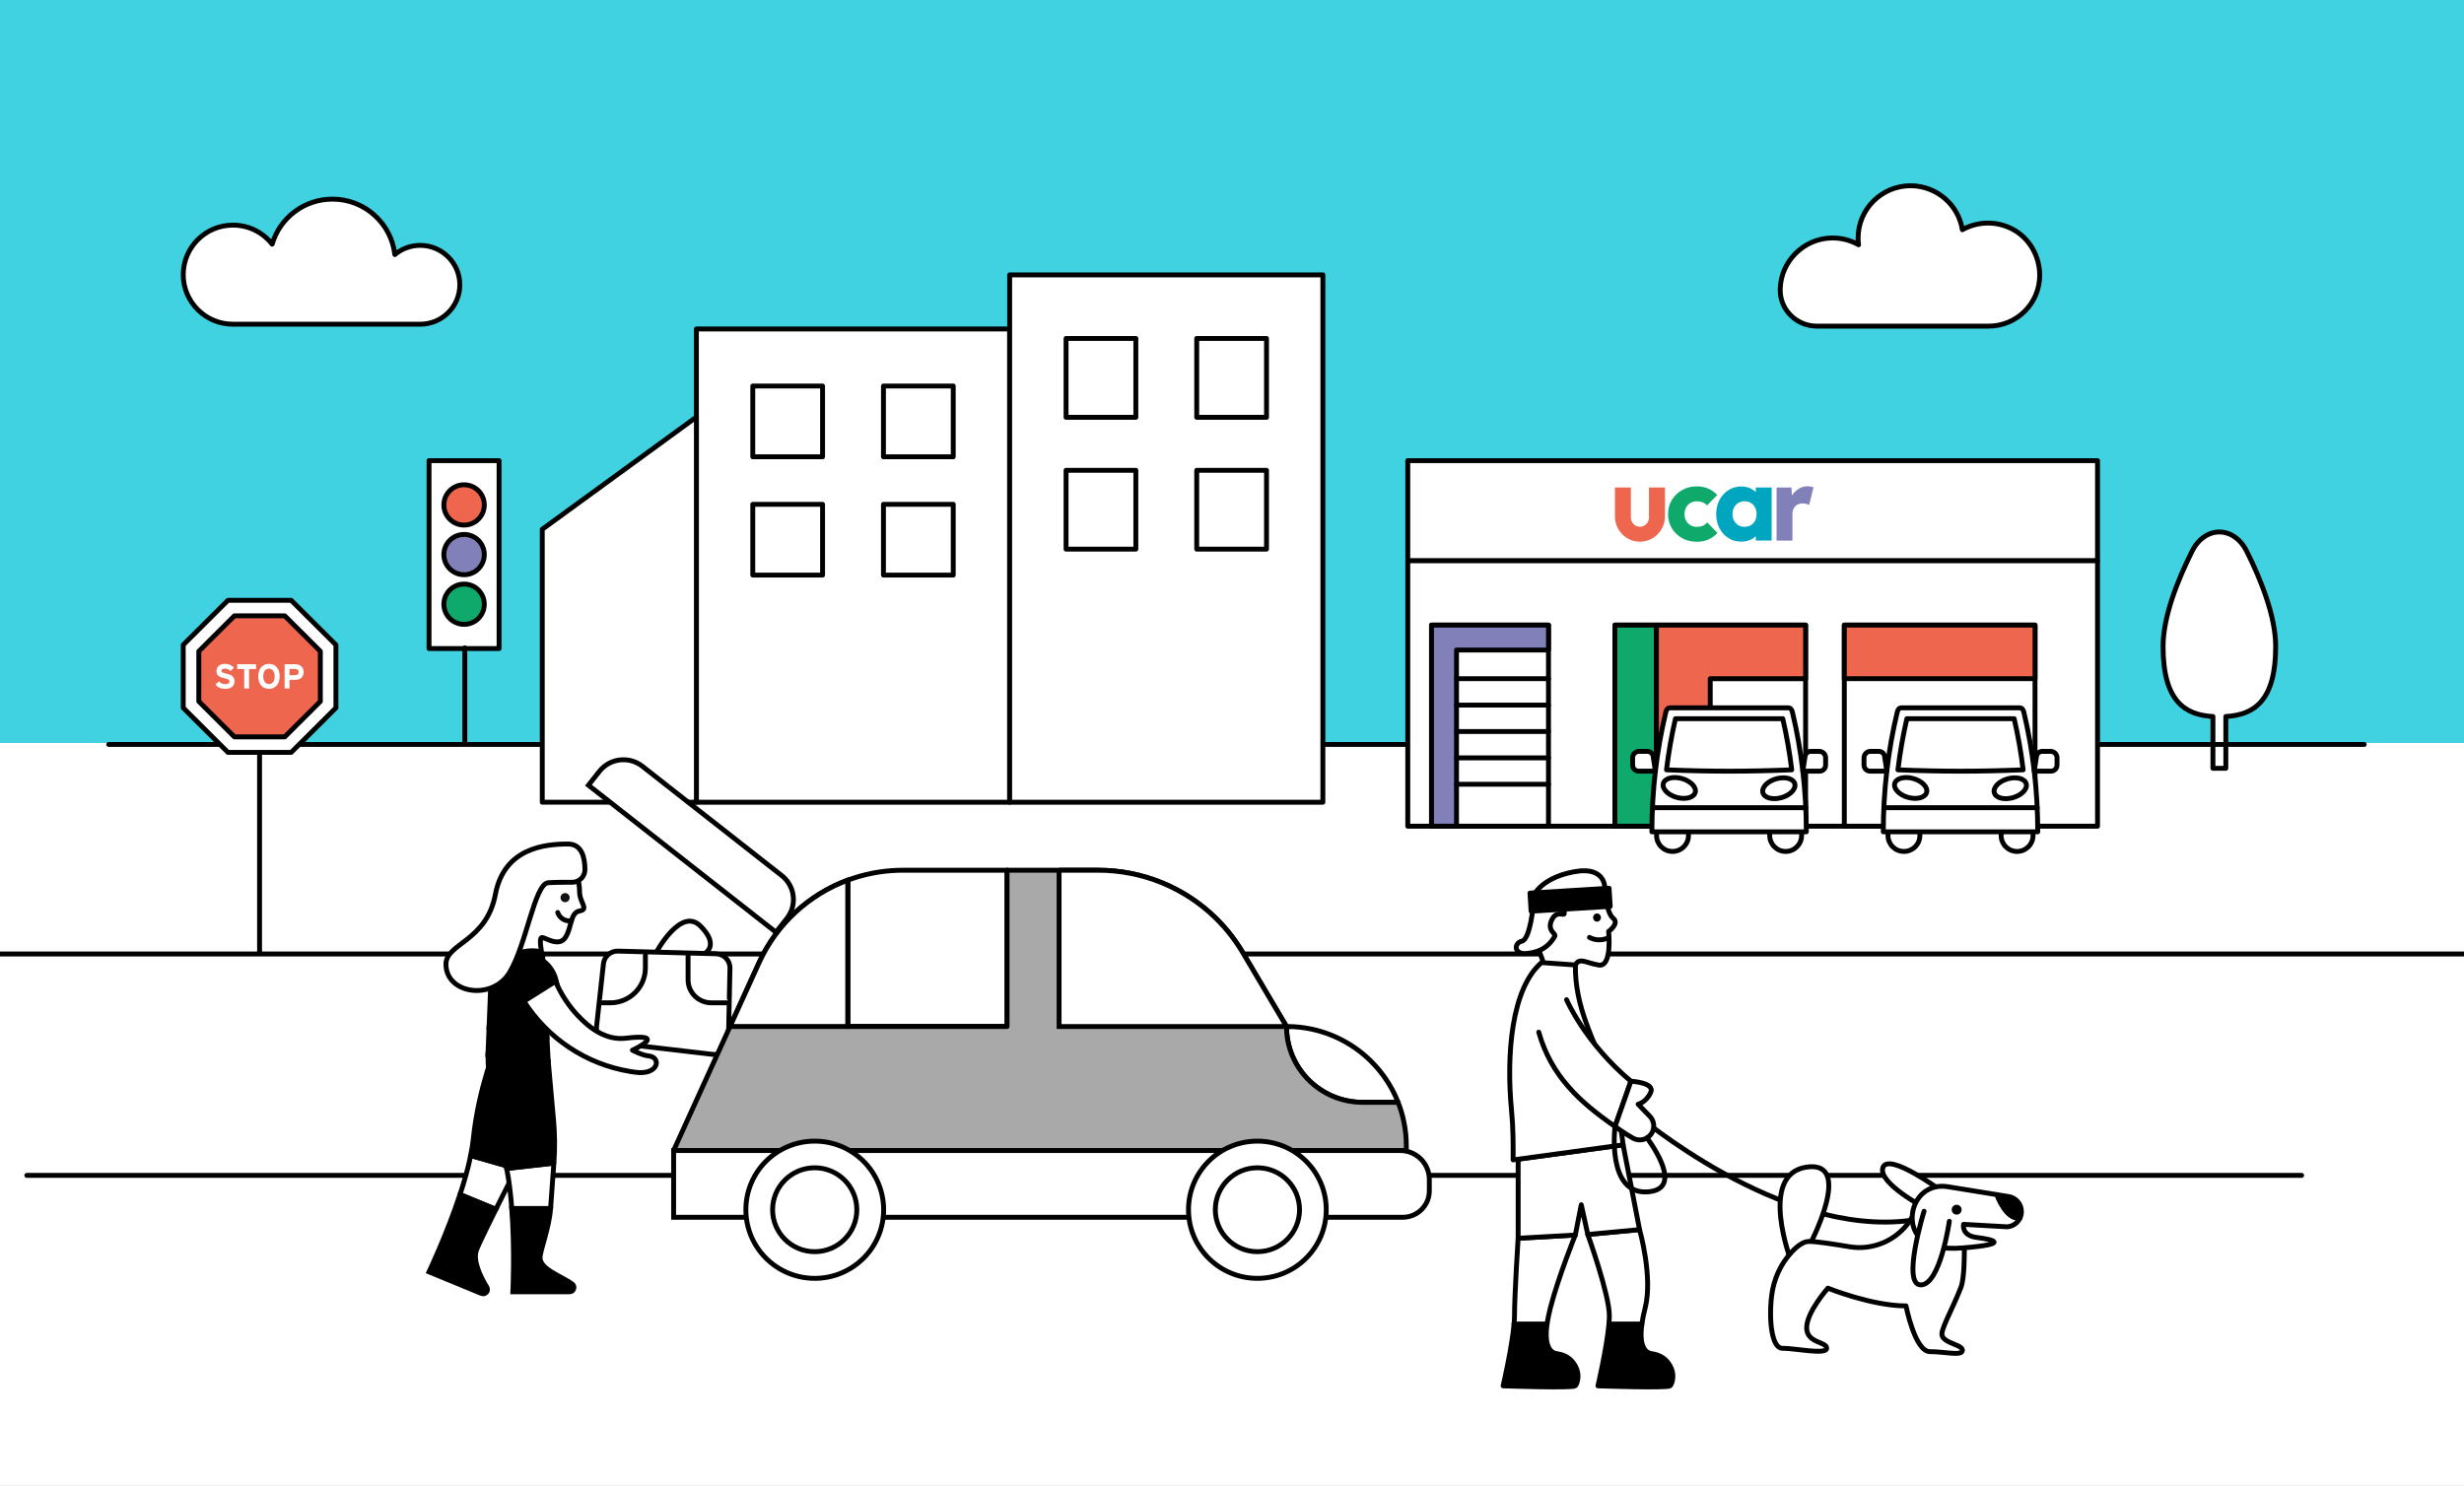 <svg width="252" height="152" viewBox="0 0 252 152" fill="none" xmlns="http://www.w3.org/2000/svg">
<rect x="0" y="0" width="252" height="152" fill="#333333" stroke="none"/>
<g clip-path="url(#clip0_511_10586)">
<rect width="252" height="152" fill="white"/>
<path d="M0 0H252.102V76H0V0Z" fill="#40D2E1"/>
<path d="M42.977 25.099C41.988 25.099 41.083 25.453 40.38 26.04C40.018 22.849 37.3 20.367 34 20.367C31.077 20.367 28.611 22.314 27.834 24.977C26.903 23.791 25.454 23.028 23.827 23.028C21.018 23.028 18.74 25.296 18.74 28.096C18.74 30.895 21.017 33.164 23.827 33.164H42.978C45.213 33.164 47.026 31.359 47.026 29.132C47.026 26.904 45.214 25.099 42.978 25.099H42.977Z" fill="white" stroke="black" stroke-width="0.5" stroke-linecap="round" stroke-linejoin="round"/>
<path d="M232.741 66.132C232.741 63.064 231.246 59.325 229.778 56.396C228.456 53.756 225.508 53.756 224.187 56.396C222.72 59.325 221.224 63.063 221.224 66.132C221.224 71.73 223.453 73.126 226.323 73.294V78.589H227.642V73.294C230.512 73.126 232.741 71.73 232.741 66.132Z" fill="white" stroke="black" stroke-width="0.5" stroke-linecap="round" stroke-linejoin="round"/>
<path d="M241.792 76.152L11.122 76.152" stroke="black" stroke-width="0.5" stroke-linecap="round" stroke-linejoin="round"/>
<path d="M103.257 33.65H71.223V82.061H103.257V33.65Z" fill="white" stroke="black" stroke-width="0.5" stroke-linecap="round" stroke-linejoin="round"/>
<path d="M84.126 39.488H76.989V46.726H84.126V39.488Z" fill="white" stroke="black" stroke-width="0.5" stroke-linecap="round" stroke-linejoin="round"/>
<path d="M97.49 39.488H90.353V46.726H97.49V39.488Z" fill="white" stroke="black" stroke-width="0.5" stroke-linecap="round" stroke-linejoin="round"/>
<path d="M84.126 51.588H76.989V58.826H84.126V51.588Z" fill="white" stroke="black" stroke-width="0.5" stroke-linecap="round" stroke-linejoin="round"/>
<path d="M97.49 51.588H90.353V58.826H97.49V51.588Z" fill="white" stroke="black" stroke-width="0.5" stroke-linecap="round" stroke-linejoin="round"/>
<path d="M135.294 28.119H103.26V82.062H135.294V28.119Z" fill="white" stroke="black" stroke-width="0.5" stroke-linecap="round" stroke-linejoin="round"/>
<path d="M116.166 34.623H109.028V42.688H116.166V34.623Z" fill="white" stroke="black" stroke-width="0.5" stroke-linecap="round" stroke-linejoin="round"/>
<path d="M129.53 34.623H122.392V42.688H129.53V34.623Z" fill="white" stroke="black" stroke-width="0.5" stroke-linecap="round" stroke-linejoin="round"/>
<path d="M116.166 48.107H109.028V56.172H116.166V48.107Z" fill="white" stroke="black" stroke-width="0.5" stroke-linecap="round" stroke-linejoin="round"/>
<path d="M129.53 48.107H122.392V56.172H129.53V48.107Z" fill="white" stroke="black" stroke-width="0.5" stroke-linecap="round" stroke-linejoin="round"/>
<path d="M71.224 82.059H55.458V54.142L71.224 42.66V82.059Z" fill="white" stroke="black" stroke-width="0.5" stroke-linecap="round" stroke-linejoin="round"/>
<path d="M214.52 57.342H143.978V84.515H214.52V57.342Z" fill="white" stroke="black" stroke-width="0.5" stroke-linecap="round" stroke-linejoin="round"/>
<path d="M214.52 47.119H143.978V57.342H214.52V47.119Z" fill="white" stroke="black" stroke-width="0.5" stroke-linecap="round" stroke-linejoin="round"/>
<path d="M184.664 63.945H165.16V84.515H184.664V63.945Z" fill="white" stroke="black" stroke-width="0.5" stroke-linecap="round" stroke-linejoin="round"/>
<path d="M158.368 63.945H146.405V84.515H158.368V63.945Z" fill="white" stroke="black" stroke-width="0.5" stroke-linecap="round" stroke-linejoin="round"/>
<path d="M208.126 63.945H188.622V84.515H208.126V63.945Z" fill="white" stroke="black" stroke-width="0.5" stroke-linecap="round" stroke-linejoin="round"/>
<path d="M158.368 63.945V66.493H148.962V84.515H146.405V63.945H158.368Z" fill="#8280B8" stroke="black" stroke-width="0.5" stroke-linecap="round" stroke-linejoin="round"/>
<path d="M173.527 55.418C172.975 55.418 172.48 55.296 172.039 55.05C171.598 54.804 171.246 54.468 170.986 54.041C170.725 53.613 170.594 53.131 170.594 52.596C170.594 52.061 170.725 51.568 170.986 51.14C171.247 50.713 171.6 50.374 172.044 50.125C172.489 49.876 172.991 49.752 173.55 49.752C173.968 49.752 174.352 49.826 174.701 49.975C175.05 50.124 175.361 50.343 175.633 50.633L174.575 51.705C174.45 51.555 174.302 51.448 174.128 51.382C173.956 51.314 173.762 51.281 173.55 51.281C173.3 51.281 173.081 51.334 172.893 51.442C172.705 51.55 172.557 51.702 172.446 51.9C172.336 52.097 172.281 52.326 172.281 52.586C172.281 52.846 172.336 53.066 172.446 53.267C172.557 53.468 172.708 53.622 172.899 53.73C173.09 53.838 173.306 53.892 173.55 53.892C173.777 53.892 173.977 53.855 174.151 53.781C174.323 53.706 174.473 53.591 174.598 53.435L175.656 54.517C175.377 54.815 175.063 55.04 174.714 55.193C174.365 55.345 173.969 55.421 173.528 55.421" fill="#10A96C"/>
<path d="M179.57 49.874V50.335C179.428 50.198 179.263 50.081 179.074 49.985C178.78 49.836 178.452 49.762 178.092 49.762C177.6 49.762 177.159 49.886 176.769 50.135C176.38 50.384 176.075 50.721 175.854 51.145C175.633 51.569 175.523 52.052 175.523 52.595C175.523 53.138 175.633 53.61 175.854 54.034C176.075 54.458 176.377 54.792 176.764 55.037C177.15 55.283 177.589 55.405 178.081 55.405C178.448 55.405 178.779 55.335 179.072 55.193C179.263 55.102 179.428 54.987 179.569 54.847V55.293H181.19V49.872H179.569L179.57 49.874ZM179.311 53.527C179.087 53.769 178.788 53.889 178.413 53.889C178.177 53.889 177.968 53.833 177.785 53.722C177.601 53.611 177.456 53.458 177.349 53.264C177.242 53.071 177.189 52.848 177.189 52.595C177.189 52.341 177.242 52.106 177.349 51.908C177.456 51.711 177.601 51.557 177.785 51.445C177.968 51.334 178.182 51.278 178.424 51.278C178.666 51.278 178.88 51.334 179.063 51.445C179.247 51.556 179.39 51.709 179.493 51.903C179.596 52.096 179.648 52.323 179.648 52.584C179.648 52.97 179.535 53.284 179.311 53.526V53.527Z" fill="#00A6BF"/>
<path d="M185.182 49.774C185.077 49.754 184.965 49.744 184.843 49.744C184.56 49.744 184.293 49.813 184.044 49.949C183.794 50.086 183.577 50.27 183.391 50.502C183.343 50.563 183.299 50.626 183.257 50.69L183.224 49.871H181.695V55.296H183.316V52.57C183.316 52.407 183.34 52.26 183.391 52.13C183.442 51.999 183.51 51.887 183.598 51.792C183.686 51.697 183.794 51.623 183.922 51.572C184.051 51.521 184.189 51.496 184.338 51.496C184.473 51.496 184.602 51.512 184.727 51.542C184.852 51.572 184.951 51.611 185.026 51.66L185.471 49.846C185.384 49.819 185.288 49.795 185.183 49.774H185.182Z" fill="#8280B8"/>
<path d="M168.646 49.867V52.946C168.646 53.463 168.231 53.882 167.72 53.882C167.209 53.882 166.795 53.463 166.795 52.946V49.867H165.164V52.822C165.164 54.249 166.311 55.41 167.721 55.41C169.132 55.41 170.279 54.249 170.279 52.822V49.867H168.647H168.646Z" fill="#EF664E"/>
<path d="M169.41 63.945H165.159V84.515H169.41V63.945Z" fill="#10A96C" stroke="black" stroke-width="0.5" stroke-linecap="round" stroke-linejoin="round"/>
<path d="M169.409 63.945H184.663V69.427H174.911V84.515H169.409V63.945Z" fill="#EF664E" stroke="black" stroke-width="0.5" stroke-linecap="round" stroke-linejoin="round"/>
<path d="M208.127 63.945H188.623V69.426H208.127V63.945Z" fill="#EF664E" stroke="black" stroke-width="0.5" stroke-linecap="round" stroke-linejoin="round"/>
<path d="M148.962 69.426H158.368" stroke="black" stroke-width="0.5" stroke-linecap="round" stroke-linejoin="round"/>
<path d="M148.962 72.127H158.368" stroke="black" stroke-width="0.5" stroke-linecap="round" stroke-linejoin="round"/>
<path d="M148.962 74.826H158.368" stroke="black" stroke-width="0.5" stroke-linecap="round" stroke-linejoin="round"/>
<path d="M148.962 77.525H158.368" stroke="black" stroke-width="0.5" stroke-linecap="round" stroke-linejoin="round"/>
<path d="M148.962 80.225H158.368" stroke="black" stroke-width="0.5" stroke-linecap="round" stroke-linejoin="round"/>
<path d="M169.425 81.996H172.684V85.472C172.684 86.368 171.954 87.096 171.054 87.096C170.155 87.096 169.424 86.368 169.424 85.472V81.996H169.425Z" fill="white" stroke="black" stroke-width="0.5" stroke-linecap="round" stroke-linejoin="round"/>
<path d="M180.996 81.996H184.255V85.472C184.255 86.368 183.524 87.096 182.624 87.096C181.725 87.096 180.994 86.368 180.994 85.472V81.996H180.996Z" fill="white" stroke="black" stroke-width="0.5" stroke-linecap="round" stroke-linejoin="round"/>
<path d="M184.74 85.087H168.944C168.944 82.991 169.064 80.904 169.305 78.851C169.545 76.797 169.903 74.777 170.377 72.817C170.436 72.57 170.587 72.406 170.756 72.406H182.93C183.098 72.406 183.249 72.569 183.308 72.816C184.255 76.738 184.74 80.895 184.74 85.087Z" fill="white" stroke="black" stroke-width="0.5" stroke-linecap="round" stroke-linejoin="round"/>
<path d="M183.246 78.748C178.652 78.933 175.033 78.933 170.438 78.748C170.546 77.858 170.676 76.974 170.829 76.101C170.982 75.227 171.157 74.364 171.354 73.516H182.329C182.527 74.371 182.703 75.236 182.856 76.108C183.009 76.98 183.139 77.86 183.246 78.746V78.748Z" fill="white" stroke="black" stroke-width="0.5" stroke-linecap="round" stroke-linejoin="round"/>
<path d="M169 82.619H184.683" stroke="black" stroke-width="0.5" stroke-linecap="round" stroke-linejoin="round"/>
<path d="M169.304 78.884H167.593C167.25 78.884 166.972 78.607 166.972 78.265V77.514C166.972 77.152 167.267 76.859 167.629 76.859H168.487C168.78 76.859 169.029 77.073 169.073 77.361L169.304 78.884Z" fill="white" stroke="black" stroke-width="0.5" stroke-linecap="round" stroke-linejoin="round"/>
<path d="M184.378 78.884H186.089C186.432 78.884 186.71 78.607 186.71 78.265V77.514C186.71 77.152 186.415 76.859 186.053 76.859H185.195C184.902 76.859 184.653 77.073 184.61 77.361L184.378 78.884Z" fill="white" stroke="black" stroke-width="0.5" stroke-linecap="round" stroke-linejoin="round"/>
<path d="M173.374 81.065C173.525 80.534 172.918 79.897 172.018 79.642C171.117 79.386 170.264 79.61 170.113 80.141C169.961 80.671 170.568 81.309 171.468 81.564C172.369 81.819 173.222 81.596 173.374 81.065Z" fill="white" stroke="black" stroke-width="0.5" stroke-linecap="round" stroke-linejoin="round"/>
<path d="M182.201 81.591C183.101 81.335 183.708 80.698 183.557 80.167C183.405 79.636 182.552 79.413 181.652 79.668C180.751 79.924 180.144 80.561 180.296 81.092C180.447 81.623 181.3 81.846 182.201 81.591Z" fill="white" stroke="black" stroke-width="0.5" stroke-linecap="round" stroke-linejoin="round"/>
<path d="M193.091 81.996H196.35V85.472C196.35 86.368 195.619 87.096 194.72 87.096C193.82 87.096 193.09 86.368 193.09 85.472V81.996H193.091Z" fill="white" stroke="black" stroke-width="0.5" stroke-linecap="round" stroke-linejoin="round"/>
<path d="M204.663 81.996H207.922V85.472C207.922 86.368 207.192 87.096 206.292 87.096C205.393 87.096 204.662 86.368 204.662 85.472V81.996H204.663Z" fill="white" stroke="black" stroke-width="0.5" stroke-linecap="round" stroke-linejoin="round"/>
<path d="M208.406 85.087H192.61C192.61 82.991 192.73 80.904 192.971 78.851C193.211 76.797 193.569 74.777 194.043 72.817C194.103 72.57 194.253 72.406 194.422 72.406H206.596C206.764 72.406 206.915 72.569 206.974 72.816C207.921 76.738 208.406 80.895 208.406 85.087Z" fill="white" stroke="black" stroke-width="0.5" stroke-linecap="round" stroke-linejoin="round"/>
<path d="M206.913 78.748C202.318 78.933 198.699 78.933 194.104 78.748C194.212 77.858 194.342 76.974 194.496 76.101C194.649 75.227 194.823 74.364 195.02 73.516H205.995C206.193 74.371 206.369 75.236 206.522 76.108C206.675 76.98 206.806 77.86 206.913 78.746V78.748Z" fill="white" stroke="black" stroke-width="0.5" stroke-linecap="round" stroke-linejoin="round"/>
<path d="M192.666 82.619H208.35" stroke="black" stroke-width="0.5" stroke-linecap="round" stroke-linejoin="round"/>
<path d="M192.971 78.884H191.26C190.916 78.884 190.638 78.607 190.638 78.265V77.514C190.638 77.152 190.933 76.859 191.296 76.859H192.153C192.446 76.859 192.695 77.073 192.739 77.361L192.971 78.884Z" fill="white" stroke="black" stroke-width="0.5" stroke-linecap="round" stroke-linejoin="round"/>
<path d="M208.046 78.884H209.757C210.1 78.884 210.378 78.607 210.378 78.265V77.514C210.378 77.152 210.084 76.859 209.721 76.859H208.863C208.57 76.859 208.322 77.073 208.278 77.361L208.046 78.884Z" fill="white" stroke="black" stroke-width="0.5" stroke-linecap="round" stroke-linejoin="round"/>
<path d="M197.04 81.065C197.192 80.534 196.585 79.897 195.684 79.642C194.784 79.386 193.931 79.61 193.779 80.141C193.628 80.671 194.235 81.309 195.135 81.564C196.036 81.819 196.889 81.596 197.04 81.065Z" fill="white" stroke="black" stroke-width="0.5" stroke-linecap="round" stroke-linejoin="round"/>
<path d="M205.87 81.593C206.77 81.337 207.377 80.7 207.226 80.169C207.074 79.638 206.221 79.415 205.32 79.67C204.42 79.926 203.813 80.563 203.964 81.094C204.116 81.625 204.969 81.848 205.87 81.593Z" fill="white" stroke="black" stroke-width="0.5" stroke-linecap="round" stroke-linejoin="round"/>
<path d="M51.042 47.119H43.879V66.339H51.042V47.119Z" fill="white" stroke="black" stroke-width="0.5" stroke-linecap="round" stroke-linejoin="round"/>
<path d="M47.536 75.999L47.536 66.272" stroke="black" stroke-width="0.5" stroke-linecap="round" stroke-linejoin="round"/>
<path d="M47.463 58.789C48.606 58.789 49.532 57.867 49.532 56.729C49.532 55.591 48.606 54.668 47.463 54.668C46.321 54.668 45.395 55.591 45.395 56.729C45.395 57.867 46.321 58.789 47.463 58.789Z" fill="#8280B8" stroke="black" stroke-width="0.5" stroke-linecap="round" stroke-linejoin="round"/>
<path d="M47.463 63.868C48.606 63.868 49.532 62.945 49.532 61.807C49.532 60.669 48.606 59.746 47.463 59.746C46.321 59.746 45.395 60.669 45.395 61.807C45.395 62.945 46.321 63.868 47.463 63.868Z" fill="#10A96C" stroke="black" stroke-width="0.5" stroke-linecap="round" stroke-linejoin="round"/>
<path d="M47.463 53.711C48.606 53.711 49.532 52.789 49.532 51.651C49.532 50.513 48.606 49.59 47.463 49.59C46.321 49.59 45.395 50.513 45.395 51.651C45.395 52.789 46.321 53.711 47.463 53.711Z" fill="#EF664E" stroke="black" stroke-width="0.5" stroke-linecap="round" stroke-linejoin="round"/>
<path d="M26.546 97.502V74.324" stroke="black" stroke-width="0.5" stroke-linecap="round" stroke-linejoin="round"/>
<path d="M23.314 76.965L18.74 72.408V65.965L23.314 61.408H29.781L34.355 65.965V72.408L29.781 76.965H23.314Z" fill="white" stroke="black" stroke-width="0.5" stroke-linecap="round" stroke-linejoin="round"/>
<path d="M29.122 62.994H23.974L20.333 66.621V71.75L23.974 75.376H29.122L32.762 71.75V66.621L29.122 62.994Z" fill="#EF664E" stroke="black" stroke-width="0.5" stroke-linecap="round" stroke-linejoin="round"/>
<path d="M23.985 69.675C23.985 70.147 23.686 70.466 23.007 70.466C22.591 70.466 22.227 70.293 22.039 70.016L22.398 69.697C22.572 69.899 22.796 69.98 23.034 69.98C23.329 69.98 23.469 69.899 23.469 69.711C23.469 69.552 23.384 69.48 22.913 69.374C22.454 69.268 22.134 69.122 22.134 68.633C22.134 68.182 22.532 67.906 23.023 67.906C23.411 67.906 23.696 68.052 23.93 68.296L23.571 68.644C23.411 68.481 23.233 68.389 23.006 68.389C22.738 68.389 22.65 68.503 22.65 68.612C22.65 68.768 22.756 68.817 23.152 68.91C23.546 69.002 23.984 69.136 23.984 69.675H23.985Z" fill="white"/>
<path d="M26.189 68.435H25.474V70.427H24.976V68.435H24.261V67.945H26.189V68.435Z" fill="white"/>
<path d="M28.605 69.184C28.605 69.984 28.153 70.467 27.505 70.467C26.858 70.467 26.41 69.992 26.41 69.192C26.41 68.391 26.862 67.908 27.513 67.908C28.164 67.908 28.605 68.383 28.605 69.184ZM28.093 69.19C28.093 68.687 27.851 68.4 27.502 68.4C27.153 68.4 26.922 68.68 26.922 69.183C26.922 69.685 27.164 69.973 27.513 69.973C27.862 69.973 28.093 69.694 28.093 69.19Z" fill="white"/>
<path d="M31.055 68.733C31.055 69.307 30.67 69.548 30.154 69.548H29.607V70.427H29.109V67.945H30.198C30.668 67.945 31.055 68.204 31.055 68.732V68.733ZM30.543 68.744C30.543 68.527 30.401 68.428 30.18 68.428H29.607V69.066H30.187C30.418 69.066 30.543 68.96 30.543 68.744Z" fill="white"/>
<path d="M208.604 28.162C208.604 26.21 207.57 24.374 205.844 23.451C205.09 23.048 204.228 22.819 203.313 22.819C202.397 22.819 201.468 23.066 200.696 23.499C200.288 20.948 198.073 19 195.398 19C192.437 19 190.035 21.391 190.035 24.343C190.035 24.581 190.049 24.812 190.081 25.041C189.251 24.569 188.283 24.313 187.251 24.346C184.465 24.437 182.182 26.697 182.072 29.471C182.069 29.55 182.068 29.631 182.068 29.709C182.076 31.739 183.778 33.36 185.816 33.36H203.387C206.268 33.36 208.605 31.033 208.605 28.162H208.604Z" fill="white" stroke="black" stroke-width="0.5" stroke-linecap="round" stroke-linejoin="round"/>
<path d="M235.393 120.232L2.742 120.232" stroke="black" stroke-width="0.5" stroke-linecap="round" stroke-linejoin="round"/>
<path d="M252 97.584L0 97.584" stroke="black" stroke-width="0.5" stroke-linecap="round" stroke-linejoin="round"/>
<path d="M55.428 97.605C55.428 97.605 55.067 95.899 55.428 95.899C55.789 95.899 57.155 96.912 57.825 95.899C58.493 94.886 58.289 93.365 59.278 93.184C60.266 93.003 59.278 92.336 59.278 91.265C59.278 90.193 58.872 87.413 56.197 88.108C53.522 88.804 51.787 89.498 51.943 91.671C52.099 93.843 53.089 97.628 53.089 97.628L55.429 97.605H55.428Z" fill="white" stroke="black" stroke-width="0.5" stroke-miterlimit="10"/>
<path d="M52.807 119.539C52.213 120.711 51.436 122.253 50.713 123.703L47.046 122.191C47.487 120.849 47.879 119.478 48.137 118.203L52.807 119.539Z" fill="white" stroke="black" stroke-width="0.5" stroke-linejoin="round"/>
<path d="M52.805 119.539L48.135 118.203C48.258 117.604 48.352 117.024 48.407 116.48C48.938 111.255 50.826 106.74 50.826 106.74L52.517 107.661C54.698 108.849 55.735 111.405 54.994 113.769L54.464 115.461C54.024 116.864 53.471 118.227 52.805 119.538V119.539Z" fill="black" stroke="black" stroke-width="0.5" stroke-miterlimit="10"/>
<path d="M49.237 132.312L43.879 130.103C43.879 130.103 45.698 126.283 47.045 122.193L50.712 123.706C49.835 125.474 49.039 127.111 48.757 127.791C48.304 128.883 49.103 130.544 49.792 131.671C50.018 132.039 49.639 132.479 49.237 132.313V132.312Z" fill="black" stroke="black" stroke-width="0.5" stroke-miterlimit="10"/>
<path d="M50.717 123.704L50.715 123.703" stroke="black" stroke-width="0.5" stroke-miterlimit="10"/>
<path d="M56.069 108.57L49.904 107.905L50.015 105.127L55.936 106.076L56.069 108.57Z" fill="black" stroke="black" stroke-width="0.5" stroke-miterlimit="10"/>
<path d="M55.937 106.077L50.016 105.128L50.166 101.355C50.265 98.863 52.478 96.986 54.963 97.288C55.258 97.323 55.484 97.565 55.5 97.86L55.937 106.077Z" fill="black" stroke="black" stroke-width="0.5" stroke-miterlimit="10"/>
<path d="M57.174 101.462L53.946 103.493C53.161 102.27 52.538 100.928 52.104 99.5L51.996 99.145C51.783 98.446 52.258 97.725 52.987 97.642L53.092 97.63C54.818 97.433 56.425 98.536 56.855 100.214L57.174 101.462Z" fill="black" stroke="black" stroke-width="0.5" stroke-miterlimit="10"/>
<path d="M61.009 105.017L61.715 98.585C61.797 97.833 62.444 97.271 63.203 97.291L73.238 97.565C74.039 97.587 74.671 98.249 74.655 99.047L74.496 106.442C74.478 107.298 73.724 107.952 72.87 107.852L62.287 106.614C61.492 106.521 60.922 105.807 61.009 105.014V105.017Z" fill="white" stroke="black" stroke-width="0.5" stroke-miterlimit="10"/>
<path d="M61.277 102.578H62.426C64.403 102.578 66.005 100.982 66.005 99.012V97.293" fill="white"/>
<path d="M61.277 102.578H62.426C64.403 102.578 66.005 100.982 66.005 99.012V97.293" stroke="black" stroke-width="0.5" stroke-miterlimit="10"/>
<path d="M70.372 97.488V100.223C70.372 101.524 71.43 102.579 72.736 102.579H74.655" fill="white"/>
<path d="M70.372 97.488V100.223C70.372 101.524 71.43 102.579 72.736 102.579H74.655" stroke="black" stroke-width="0.5" stroke-miterlimit="10"/>
<path d="M64.917 109.674C64.77 109.652 64.625 109.63 64.481 109.607C59.92 108.868 55.995 106.195 53.582 102.42L56.81 100.389C57.353 101.637 58.095 102.795 59.025 103.811C60.345 105.249 62.049 106.434 63.986 106.202C68.546 105.655 64.681 107.427 64.681 107.427C64.681 107.427 65.66 107.947 66.318 108.01C67.699 108.14 67.37 110.042 64.919 109.674H64.917Z" fill="white" stroke="black" stroke-width="0.5" stroke-linejoin="round"/>
<path d="M57.333 91.74C57.289 91.995 57.46 92.237 57.714 92.281C57.969 92.325 58.213 92.155 58.257 91.9C58.301 91.645 58.132 91.404 57.876 91.361C57.62 91.316 57.377 91.486 57.333 91.74Z" fill="#13100E"/>
<path d="M56.647 118.98C56.548 120.288 56.421 122.009 56.31 123.625H52.342C52.235 122.216 52.071 120.801 51.82 119.524L56.647 118.979V118.98Z" fill="white" stroke="black" stroke-width="0.5" stroke-linejoin="round"/>
<path d="M56.648 118.979L51.82 119.525C51.703 118.925 51.568 118.353 51.409 117.829C49.895 112.8 49.906 107.908 49.906 107.908L56.072 108.573L56.614 114.58C56.745 116.043 56.758 117.514 56.646 118.979H56.648Z" fill="black" stroke="black" stroke-width="0.5" stroke-miterlimit="10"/>
<path d="M58.249 132.14H52.45C52.45 132.14 52.664 127.917 52.339 123.625H56.307C56.176 125.593 55.231 127.926 55.231 128.662C55.231 129.843 57.445 130.556 58.513 131.336C58.864 131.59 58.682 132.14 58.248 132.14H58.249Z" fill="black" stroke="black" stroke-width="0.5" stroke-miterlimit="10"/>
<path d="M56.312 123.625H56.311" stroke="black" stroke-width="0.5" stroke-miterlimit="10"/>
<path d="M57.042 93.342C57.042 93.342 57.28 94.265 58.438 94.206L57.042 93.342Z" fill="white"/>
<path d="M57.042 93.342C57.042 93.342 57.28 94.265 58.438 94.206" stroke="black" stroke-width="0.5" stroke-miterlimit="10" stroke-linecap="round"/>
<path d="M58.514 90.249C59.237 90.253 59.826 89.67 59.823 88.95C59.82 87.806 59.538 86.336 58.107 86.336C55.769 86.336 51.567 86.706 50.662 91.502C49.757 96.299 45.609 96.488 45.609 98.631C45.609 101.666 50.345 102.379 52.1 99.499C53.854 96.618 54.667 90.39 56.069 90.297C56.801 90.249 57.763 90.243 58.514 90.249Z" fill="white" stroke="black" stroke-width="0.5" stroke-miterlimit="10" stroke-linecap="round"/>
<path d="M67.13 97.398C67.13 97.398 69.628 92.726 71.632 94.723C73.637 96.72 72.075 97.533 72.075 97.533" stroke="black" stroke-width="0.5" stroke-miterlimit="10"/>
<path d="M161.11 141.761C160.861 142.009 153.729 141.761 153.729 141.761C153.729 141.761 154.639 137.836 154.851 135.434H158.223C157.88 137.874 158.672 138.402 159.247 138.479C159.856 138.561 160.43 138.831 160.82 139.303C161.75 140.426 161.308 141.563 161.109 141.761H161.11Z" fill="black" stroke="black" stroke-width="0.5" stroke-linecap="round" stroke-linejoin="round"/>
<path d="M161.109 126.335C161.109 126.335 159.373 130.623 158.557 133.8C158.397 134.423 158.288 134.964 158.222 135.435H154.85C154.879 135.116 154.894 134.825 154.894 134.573C154.894 132.416 155.264 126.666 155.264 126.666L161.109 126.334V126.335Z" fill="white" stroke="black" stroke-width="0.5" stroke-linecap="round" stroke-linejoin="round"/>
<path d="M170.81 141.761C170.56 142.009 163.429 141.761 163.429 141.761C163.429 141.761 164.338 137.836 164.551 135.434H167.923C167.579 137.874 168.372 138.402 168.947 138.479C169.556 138.561 170.129 138.831 170.52 139.303C171.449 140.426 171.008 141.563 170.809 141.761H170.81Z" fill="black" stroke="black" stroke-width="0.5" stroke-linecap="round" stroke-linejoin="round"/>
<path d="M167.681 125.78C167.681 125.78 169.07 130.622 168.254 133.798C168.094 134.421 167.985 134.962 167.92 135.433H164.547C164.576 135.114 164.592 134.823 164.592 134.571C164.592 132.414 162.386 126.277 162.386 126.277L167.681 125.779V125.78Z" fill="white" stroke="black" stroke-width="0.5" stroke-linecap="round" stroke-linejoin="round"/>
<path d="M155.267 118.576V126.667L161.112 126.334L161.722 123.236L162.389 126.279L167.682 125.781L165.997 117.109L155.267 118.576Z" fill="white" stroke="black" stroke-width="0.5" stroke-linecap="round" stroke-linejoin="round"/>
<path d="M167.256 113.91C167.256 113.91 182.027 126.589 195.348 124.846" stroke="black" stroke-width="0.5" stroke-linecap="round" stroke-linejoin="round"/>
<path d="M183.237 129.153C183.237 129.153 179.748 120.153 184.742 119.389C189.736 118.624 185.016 127.481 185.016 127.481" fill="white"/>
<path d="M183.237 129.153C183.237 129.153 179.748 120.153 184.742 119.389C189.736 118.624 185.016 127.481 185.016 127.481" stroke="black" stroke-width="0.5" stroke-linecap="round" stroke-linejoin="round"/>
<path d="M200.897 127.695C200.897 128.393 200.909 130.76 200.543 131.703C199.781 133.671 198.604 135.786 198.604 136.445C198.604 137.141 199.664 137.376 200.275 137.681C200.523 137.804 200.698 137.939 200.698 138.12C200.698 138.748 198.923 138.261 197.381 138.261C195.839 138.261 194.93 133.584 194.93 133.584C191.427 133.584 186.943 131.77 186.943 131.77C186.943 131.77 184.773 134.21 184.773 135.815C184.773 137.42 186.819 137.216 186.819 137.914C186.819 138.611 183.597 137.914 182.265 137.914C181.225 137.914 180.883 135.113 181.188 132.557C181.389 130.879 182.097 129.293 183.254 128.058C183.821 127.454 184.441 126.989 185.011 126.989C185.745 126.989 187.456 127.246 189.116 127.528C191.543 127.941 193.989 126.892 195.347 124.845L195.563 124.518" fill="white"/>
<path d="M200.897 127.695C200.897 128.393 200.909 130.76 200.543 131.703C199.781 133.671 198.604 135.786 198.604 136.445C198.604 137.141 199.664 137.376 200.275 137.681C200.523 137.804 200.698 137.939 200.698 138.12C200.698 138.748 198.923 138.261 197.381 138.261C195.839 138.261 194.93 133.584 194.93 133.584C191.427 133.584 186.943 131.77 186.943 131.77C186.943 131.77 184.773 134.21 184.773 135.815C184.773 137.42 186.819 137.216 186.819 137.914C186.819 138.611 183.597 137.914 182.265 137.914C181.225 137.914 180.883 135.113 181.188 132.557C181.389 130.879 182.097 129.293 183.254 128.058C183.821 127.454 184.441 126.989 185.011 126.989C185.745 126.989 187.456 127.246 189.116 127.528C191.543 127.941 193.989 126.892 195.347 124.845L195.563 124.518" stroke="black" stroke-width="0.5" stroke-linecap="round" stroke-linejoin="round"/>
<path d="M198.603 121.854C198.603 121.854 193.142 117.82 192.571 119.427C192 121.035 197.025 123.643 197.025 123.643" fill="white"/>
<path d="M198.603 121.854C198.603 121.854 193.142 117.82 192.571 119.427C192 121.035 197.025 123.643 197.025 123.643" stroke="black" stroke-width="0.5" stroke-linecap="round" stroke-linejoin="round"/>
<path d="M206.591 124.59C206.358 125.094 205.86 125.456 205.27 125.494L200.82 125.243C200.82 125.243 200.561 126.389 202.2 126.589C203.8 126.785 205.732 127.247 200.725 127.654C199.645 127.742 198.741 127.686 197.99 127.522C194.048 126.664 195.235 120.751 199.218 121.394L204.238 122.206H204.239C204.265 122.284 205.168 124.797 206.59 124.591L206.591 124.59Z" fill="white" stroke="black" stroke-width="0.5" stroke-linecap="round" stroke-linejoin="round"/>
<path d="M200.112 124.247C200.392 124.247 200.619 124.021 200.619 123.742C200.619 123.463 200.392 123.236 200.112 123.236C199.832 123.236 199.605 123.463 199.605 123.742C199.605 124.021 199.832 124.247 200.112 124.247Z" fill="black"/>
<path d="M196.779 123.9C196.779 123.9 194.455 131.435 196.448 131.435C198.44 131.435 199.363 124.929 199.363 124.929" fill="white"/>
<path d="M196.779 123.9C196.779 123.9 194.455 131.435 196.448 131.435C198.44 131.435 199.363 124.929 199.363 124.929" stroke="black" stroke-width="0.5" stroke-linecap="round" stroke-linejoin="round"/>
<path d="M206.736 123.937C206.736 124.17 206.683 124.391 206.59 124.591C205.168 124.796 204.266 122.283 204.239 122.207H204.238L205.421 122.396C205.8 122.457 206.129 122.65 206.364 122.925C206.597 123.2 206.737 123.553 206.737 123.937H206.736Z" fill="black" stroke="black" stroke-width="0.5" stroke-linecap="round" stroke-linejoin="round"/>
<path d="M164.135 91.05C164.135 91.05 164.283 93.36 164.972 93.919C165.662 94.478 164.518 95.273 164.518 95.273C164.518 95.273 164.915 98.923 163.524 98.719C162.132 98.516 161.389 97.737 161.001 99.024L157.932 98.685L156.978 96.061L157.237 91.591L164.136 91.049L164.135 91.05Z" fill="white" stroke="black" stroke-width="0.5" stroke-linecap="round" stroke-linejoin="round"/>
<path d="M157.657 98.465C154.61 101.083 154.029 107.795 154.592 113.635C154.765 115.421 154.761 117.019 154.751 118.648L165.998 117.111C165.726 114.644 165.161 112.221 164.316 109.9C163.029 106.366 161.053 103.048 161.121 98.71L157.657 98.465Z" fill="white" stroke="black" stroke-width="0.5" stroke-linecap="round" stroke-linejoin="round"/>
<path d="M163.332 94.279C163.554 94.279 163.734 94.091 163.734 93.858C163.734 93.626 163.554 93.438 163.332 93.438C163.11 93.438 162.93 93.626 162.93 93.858C162.93 94.091 163.11 94.279 163.332 94.279Z" fill="black"/>
<path d="M157.373 105.582C158.635 110.063 161.573 112.741 165.171 115.23L166.797 110.6C162.113 106.684 160.215 102.262 160.215 102.262" fill="white"/>
<path d="M157.373 105.582C158.635 110.063 161.573 112.741 165.171 115.23L166.797 110.6C162.113 106.684 160.215 102.262 160.215 102.262" stroke="black" stroke-width="0.5" stroke-linecap="round" stroke-linejoin="round"/>
<path d="M167.013 116.427C166.143 115.947 165.173 115.23 165.173 115.23L166.798 110.602C166.798 110.602 169.293 110.728 168.821 111.752C168.349 112.777 167.534 112.956 167.534 112.956L168.73 114.185C169.215 114.683 169.27 115.457 168.859 116.018C168.434 116.598 167.642 116.776 167.012 116.428L167.013 116.427Z" fill="white" stroke="black" stroke-width="0.5" stroke-linecap="round" stroke-linejoin="round"/>
<path d="M165.17 115.229C165.17 115.229 164.273 122.294 168.578 121.912C171.749 121.631 169.732 118.186 168.449 116.391" stroke="black" stroke-width="0.5" stroke-linecap="round" stroke-linejoin="round"/>
<path d="M154.851 135.434H154.85" stroke="black" stroke-width="0.5" stroke-linecap="round" stroke-linejoin="round"/>
<path d="M164.132 91.049C164.132 91.049 164.415 88.507 160.903 89.188C157.391 89.87 156.736 91.825 156.736 91.825L164.132 91.049Z" fill="white" stroke="black" stroke-width="0.5" stroke-linecap="round" stroke-linejoin="round"/>
<path d="M156.828 92.498C156.828 92.498 156.503 96.085 155.656 96.27C154.81 96.454 154.806 97.668 156.134 97.535C156.986 97.449 158.214 97.19 159.013 95.767C159.178 95.474 158.115 95.195 158.752 94.006C159.214 93.147 159.931 93.674 159.969 93.478C160.057 93.022 159.814 92.801 159.779 92.26L156.828 92.498Z" fill="white" stroke="black" stroke-width="0.5" stroke-linecap="round" stroke-linejoin="round"/>
<path d="M164.566 90.862L156.475 91.357L156.589 93.209L164.68 92.713L164.566 90.862Z" fill="black" stroke="black" stroke-width="0.5" stroke-linecap="round" stroke-linejoin="round"/>
<path d="M162.562 95.889C162.562 95.889 163.473 96.449 164.56 95.889H162.562Z" fill="white"/>
<path d="M162.562 95.889C162.562 95.889 163.473 96.449 164.56 95.889" stroke="black" stroke-width="0.5" stroke-linecap="round" stroke-linejoin="round"/>
<path d="M86.701 90.034V105.003H102.996V89.016H92.352C92.227 89.016 92.103 89.018 91.979 89.022C91.937 89.022 91.895 89.022 91.854 89.024C90.066 89.076 88.327 89.426 86.701 90.034Z" fill="white" stroke="black" stroke-width="0.5" stroke-linecap="round" stroke-linejoin="round"/>
<path d="M131.574 105.004C131.574 109.289 135.059 112.759 139.359 112.759H142.988C142.904 112.544 142.812 112.331 142.715 112.12C142.105 110.794 141.262 109.597 140.241 108.579C138.193 106.541 135.422 105.219 132.346 105.028C132.172 105.017 131.997 105.01 131.82 105.009C131.738 105.004 131.657 105.004 131.574 105.004Z" fill="white" stroke="black" stroke-width="0.5" stroke-linecap="round" stroke-linejoin="round"/>
<path d="M68.893 117.692H143.828V117.213C143.828 116.377 143.745 115.561 143.582 114.774C143.442 114.078 143.242 113.404 142.986 112.759H139.357C135.058 112.759 131.573 109.288 131.572 105.004L127.094 97.433C126.998 97.269 126.898 97.108 126.797 96.949C126.292 96.154 125.725 95.41 125.105 94.719C124.981 94.581 124.856 94.445 124.727 94.312C124.664 94.245 124.599 94.18 124.534 94.114C124.468 94.048 124.404 93.983 124.338 93.918C121.171 90.817 116.868 89.016 112.311 89.016H102.994V105.003H86.699V90.034C82.742 91.503 79.442 94.495 77.634 98.468L74.662 105.003L68.89 117.692H68.893Z" fill="#A9A9A9" stroke="black" stroke-width="0.5" stroke-linecap="round" stroke-linejoin="round"/>
<path d="M68.893 117.693H143.212C144.849 117.693 146.18 119.018 146.18 120.65V121.816C146.18 123.307 144.964 124.518 143.467 124.518H68.893V117.693Z" fill="white" stroke="black" stroke-width="0.5" stroke-miterlimit="10"/>
<path d="M128.595 130.764C132.486 130.764 135.64 127.621 135.64 123.745C135.64 119.869 132.486 116.727 128.595 116.727C124.705 116.727 121.551 119.869 121.551 123.745C121.551 127.621 124.705 130.764 128.595 130.764Z" fill="white" stroke="black" stroke-width="0.5" stroke-miterlimit="10"/>
<path d="M128.6 128.037C130.979 128.037 132.907 126.116 132.907 123.746C132.907 121.376 130.979 119.455 128.6 119.455C126.221 119.455 124.293 121.376 124.293 123.746C124.293 126.116 126.221 128.037 128.6 128.037Z" fill="white" stroke="black" stroke-width="0.5" stroke-miterlimit="10"/>
<path d="M83.326 130.764C87.217 130.764 90.371 127.621 90.371 123.745C90.371 119.869 87.217 116.727 83.326 116.727C79.435 116.727 76.281 119.869 76.281 123.745C76.281 127.621 79.435 130.764 83.326 130.764Z" fill="white" stroke="black" stroke-width="0.5" stroke-miterlimit="10"/>
<path d="M83.323 128.037C85.702 128.037 87.63 126.116 87.63 123.746C87.63 121.376 85.702 119.455 83.323 119.455C80.944 119.455 79.016 121.376 79.016 123.746C79.016 126.116 80.944 128.037 83.323 128.037Z" fill="white" stroke="black" stroke-width="0.5" stroke-miterlimit="10"/>
<path d="M74.663 105.004H86.7V90.035C82.743 91.504 79.442 94.496 77.635 98.469L74.663 105.004Z" fill="white" stroke="black" stroke-width="0.5" stroke-linecap="round" stroke-linejoin="round"/>
<path d="M108.316 89.018V105.005H131.573L127.095 97.433C126.999 97.27 126.899 97.109 126.798 96.95C126.293 96.156 125.726 95.41 125.106 94.72C124.982 94.582 124.855 94.445 124.728 94.313C124.665 94.246 124.6 94.18 124.535 94.115C124.469 94.049 124.405 93.983 124.339 93.919C121.172 90.819 116.869 89.018 112.312 89.018H108.315H108.316Z" fill="white" stroke="black" stroke-width="0.5" stroke-miterlimit="10"/>
<path d="M65.697 78.385L79.951 89.565C81.31 90.63 81.544 92.594 80.475 93.947L79.359 95.36L60.181 80.32L61.298 78.907C62.367 77.554 64.339 77.32 65.697 78.385Z" fill="white" stroke="black" stroke-width="0.5" stroke-miterlimit="10"/>
</g>
<defs>
<clipPath id="clip0_511_10586">
<rect width="252" height="152" fill="white"/>
</clipPath>
</defs>
</svg>
